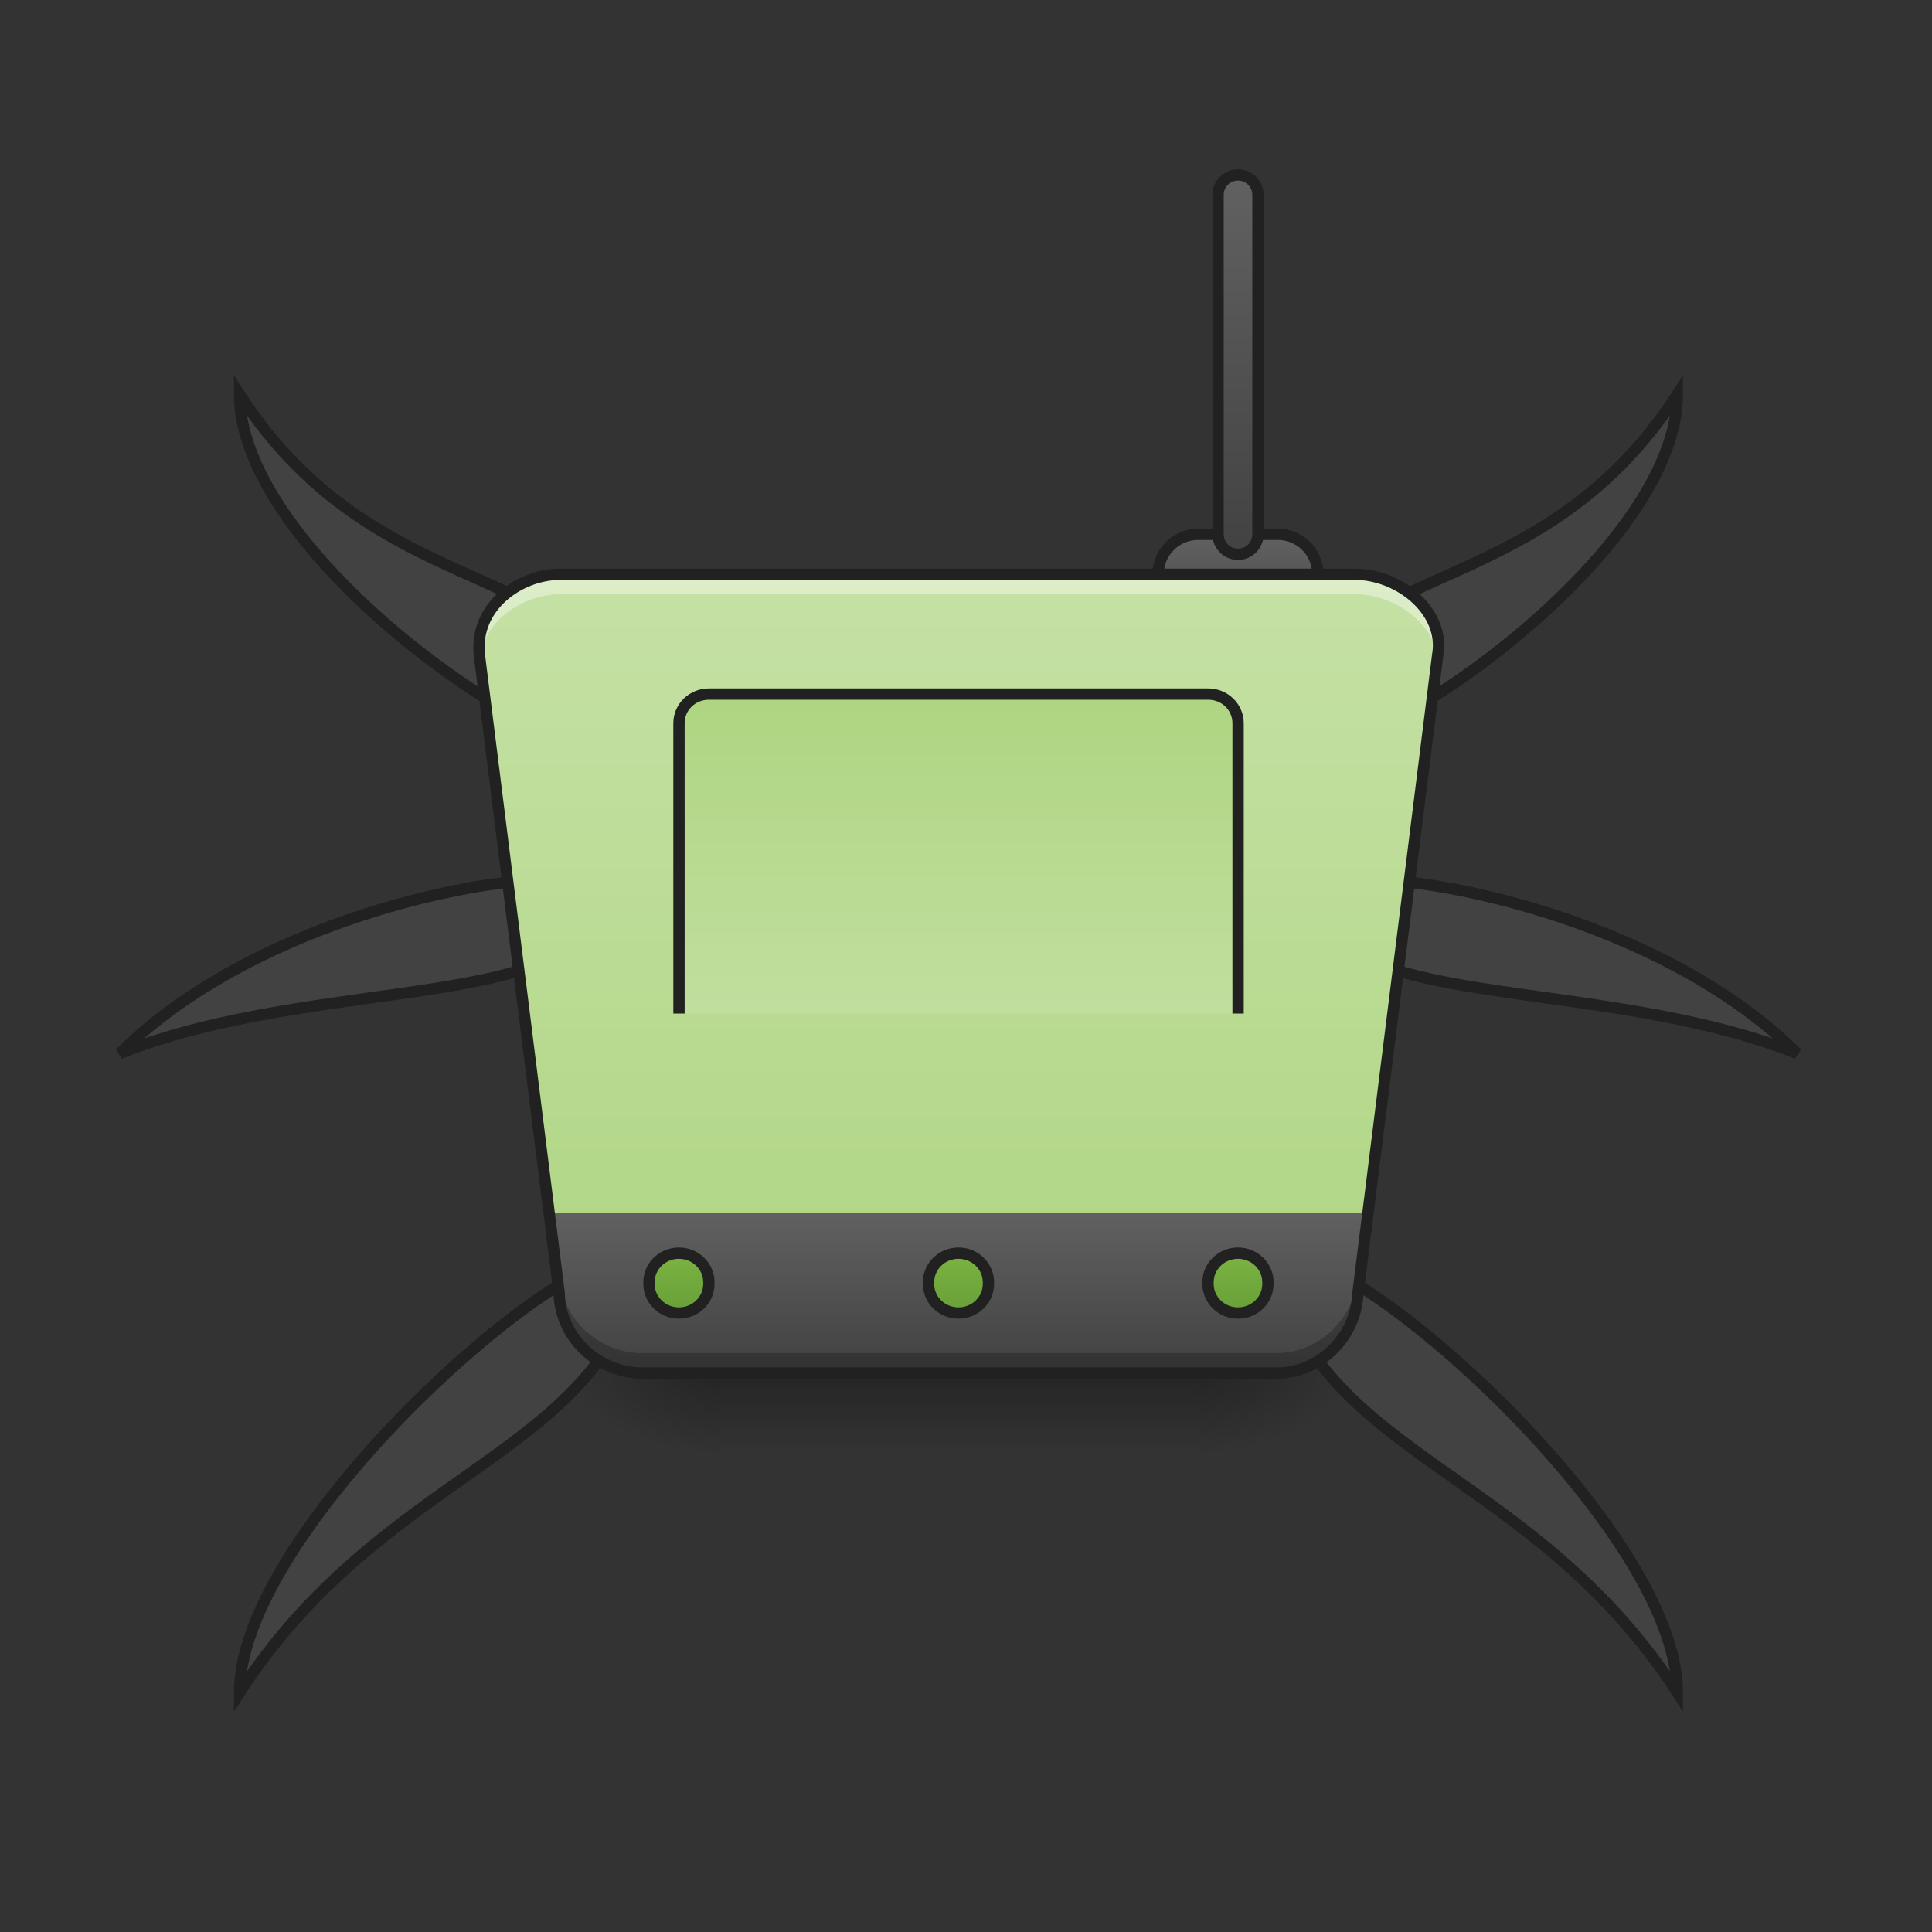 <?xml version="1.0" encoding="UTF-8"?>
<svg xmlns="http://www.w3.org/2000/svg" xmlns:xlink="http://www.w3.org/1999/xlink" width="128pt" height="128pt" viewBox="0 0 128 128" version="1.1">
<rect x="0" y="0" width="128" height="128" fill="#333333" stroke="none"/>
<defs>
<linearGradient id="linear0" gradientUnits="userSpaceOnUse" x1="254" y1="233.5" x2="254" y2="254.667" gradientTransform="matrix(0.25,0,0,0.25,-0,32.586)">
<stop offset="0" style="stop-color:rgb(0%,0%,0%);stop-opacity:0.275;"/>
<stop offset="1" style="stop-color:rgb(0%,0%,0%);stop-opacity:0;"/>
</linearGradient>
<radialGradient id="radial0" gradientUnits="userSpaceOnUse" cx="450.909" cy="189.579" fx="450.909" fy="189.579" r="21.167" gradientTransform="matrix(0,-0.313,-0.563,-0,184.708,233.213)">
<stop offset="0" style="stop-color:rgb(0%,0%,0%);stop-opacity:0.314;"/>
<stop offset="0.222" style="stop-color:rgb(0%,0%,0%);stop-opacity:0.275;"/>
<stop offset="1" style="stop-color:rgb(0%,0%,0%);stop-opacity:0;"/>
</radialGradient>
<radialGradient id="radial1" gradientUnits="userSpaceOnUse" cx="450.909" cy="189.579" fx="450.909" fy="189.579" r="21.167" gradientTransform="matrix(-0,0.313,0.563,0,-57.696,-51.279)">
<stop offset="0" style="stop-color:rgb(0%,0%,0%);stop-opacity:0.314;"/>
<stop offset="0.222" style="stop-color:rgb(0%,0%,0%);stop-opacity:0.275;"/>
<stop offset="1" style="stop-color:rgb(0%,0%,0%);stop-opacity:0;"/>
</radialGradient>
<radialGradient id="radial2" gradientUnits="userSpaceOnUse" cx="450.909" cy="189.579" fx="450.909" fy="189.579" r="21.167" gradientTransform="matrix(-0,-0.313,0.563,-0,-57.696,233.213)">
<stop offset="0" style="stop-color:rgb(0%,0%,0%);stop-opacity:0.314;"/>
<stop offset="0.222" style="stop-color:rgb(0%,0%,0%);stop-opacity:0.275;"/>
<stop offset="1" style="stop-color:rgb(0%,0%,0%);stop-opacity:0;"/>
</radialGradient>
<radialGradient id="radial3" gradientUnits="userSpaceOnUse" cx="450.909" cy="189.579" fx="450.909" fy="189.579" r="21.167" gradientTransform="matrix(0,0.313,-0.563,0,184.708,-51.279)">
<stop offset="0" style="stop-color:rgb(0%,0%,0%);stop-opacity:0.314;"/>
<stop offset="0.222" style="stop-color:rgb(0%,0%,0%);stop-opacity:0.275;"/>
<stop offset="1" style="stop-color:rgb(0%,0%,0%);stop-opacity:0;"/>
</radialGradient>
<linearGradient id="linear1" gradientUnits="userSpaceOnUse" x1="328.083" y1="-41.667" x2="328.083" y2="-73.417" >
<stop offset="0" style="stop-color:rgb(25.882%,25.882%,25.882%);stop-opacity:1;"/>
<stop offset="1" style="stop-color:rgb(38.039%,38.039%,38.039%);stop-opacity:1;"/>
</linearGradient>
<linearGradient id="linear2" gradientUnits="userSpaceOnUse" x1="254" y1="148.833" x2="254" y2="-62.833" gradientTransform="matrix(0.25,0,0,0.25,0,53.755)">
<stop offset="0" style="stop-color:rgb(68.235%,83.529%,50.588%);stop-opacity:1;"/>
<stop offset="1" style="stop-color:rgb(77.255%,88.235%,64.706%);stop-opacity:1;"/>
</linearGradient>
<linearGradient id="linear3" gradientUnits="userSpaceOnUse" x1="328.083" y1="-68.125" x2="328.083" y2="-168.667" gradientTransform="matrix(1,0,0,1,0,0)">
<stop offset="0" style="stop-color:rgb(25.882%,25.882%,25.882%);stop-opacity:1;"/>
<stop offset="1" style="stop-color:rgb(38.039%,38.039%,38.039%);stop-opacity:1;"/>
</linearGradient>
<linearGradient id="linear4" gradientUnits="userSpaceOnUse" x1="960" y1="1375.118" x2="960" y2="1215.118" gradientTransform="matrix(0.066,0,0,0.066,0,0)">
<stop offset="0" style="stop-color:rgb(25.882%,25.882%,25.882%);stop-opacity:1;"/>
<stop offset="1" style="stop-color:rgb(38.039%,38.039%,38.039%);stop-opacity:1;"/>
</linearGradient>
<linearGradient id="linear5" gradientUnits="userSpaceOnUse" x1="185.208" y1="132.958" x2="185.208" y2="117.083" gradientTransform="matrix(1,0,0,1,-2.646,0)">
<stop offset="0" style="stop-color:rgb(40.784%,62.353%,21.961%);stop-opacity:1;"/>
<stop offset="1" style="stop-color:rgb(48.627%,70.196%,25.882%);stop-opacity:1;"/>
</linearGradient>
<linearGradient id="linear6" gradientUnits="userSpaceOnUse" x1="185.208" y1="132.958" x2="185.208" y2="117.083" gradientTransform="matrix(1,0,0,1,71.438,0)">
<stop offset="0" style="stop-color:rgb(40.784%,62.353%,21.961%);stop-opacity:1;"/>
<stop offset="1" style="stop-color:rgb(48.627%,70.196%,25.882%);stop-opacity:1;"/>
</linearGradient>
<linearGradient id="linear7" gradientUnits="userSpaceOnUse" x1="185.208" y1="132.958" x2="185.208" y2="117.083" gradientTransform="matrix(1,0,0,1,145.521,0)">
<stop offset="0" style="stop-color:rgb(40.784%,62.353%,21.961%);stop-opacity:1;"/>
<stop offset="1" style="stop-color:rgb(48.627%,70.196%,25.882%);stop-opacity:1;"/>
</linearGradient>
<linearGradient id="linear8" gradientUnits="userSpaceOnUse" x1="254" y1="-31.083" x2="254" y2="74.75" gradientTransform="matrix(0.25,0,0,0.25,0,53.755)">
<stop offset="0" style="stop-color:rgb(68.235%,83.529%,50.588%);stop-opacity:1;"/>
<stop offset="1" style="stop-color:rgb(77.255%,88.235%,64.706%);stop-opacity:1;"/>
</linearGradient>
</defs>
<g id="surface1">
<path style=" stroke:none;fill-rule:nonzero;fill:url(#linear0);" d="M 47.629 90.969 L 79.383 90.969 L 79.383 96.258 L 47.629 96.258 Z M 47.629 90.969 "/>
<path style=" stroke:none;fill-rule:nonzero;fill:url(#radial0);" d="M 79.383 90.969 L 89.969 90.969 L 89.969 85.676 L 79.383 85.676 Z M 79.383 90.969 "/>
<path style=" stroke:none;fill-rule:nonzero;fill:url(#radial1);" d="M 47.629 90.969 L 37.047 90.969 L 37.047 96.258 L 47.629 96.258 Z M 47.629 90.969 "/>
<path style=" stroke:none;fill-rule:nonzero;fill:url(#radial2);" d="M 47.629 90.969 L 37.047 90.969 L 37.047 85.676 L 47.629 85.676 Z M 47.629 90.969 "/>
<path style=" stroke:none;fill-rule:nonzero;fill:url(#radial3);" d="M 79.383 90.969 L 89.969 90.969 L 89.969 96.258 L 79.383 96.258 Z M 79.383 90.969 "/>
<path style="fill-rule:nonzero;fill:rgb(25.882%,25.882%,25.882%);fill-opacity:1;stroke-width:3;stroke-linecap:round;stroke-linejoin:miter;stroke:rgb(12.941%,12.941%,12.941%);stroke-opacity:1;stroke-miterlimit:4;" d="M 169.328 122.374 C 158.094 170.76 101.381 174.947 63.494 233.504 C 63.494 185.868 166.75 99.579 169.328 122.374 Z M 169.328 122.374 " transform="matrix(0.25,0,0,0.25,0,53.755)"/>
<path style="fill-rule:nonzero;fill:rgb(25.882%,25.882%,25.882%);fill-opacity:1;stroke-width:3;stroke-linecap:round;stroke-linejoin:miter;stroke:rgb(12.941%,12.941%,12.941%);stroke-opacity:1;stroke-miterlimit:4;" d="M 158.75 21.837 C 158.75 53.584 84.664 43.007 31.747 64.161 C 74.087 21.837 158.75 11.244 158.75 21.837 Z M 158.75 21.837 " transform="matrix(0.25,0,0,0.25,0,53.755)"/>
<path style="fill-rule:nonzero;fill:rgb(25.882%,25.882%,25.882%);fill-opacity:1;stroke-width:3;stroke-linecap:round;stroke-linejoin:miter;stroke:rgb(12.941%,12.941%,12.941%);stroke-opacity:1;stroke-miterlimit:4;" d="M 338.671 122.374 C 349.904 170.76 406.617 174.947 444.504 233.504 C 444.504 185.868 341.249 99.579 338.671 122.374 Z M 338.671 122.374 " transform="matrix(0.25,0,0,0.25,0,53.755)"/>
<path style="fill-rule:nonzero;fill:rgb(25.882%,25.882%,25.882%);fill-opacity:1;stroke-width:3;stroke-linecap:round;stroke-linejoin:miter;stroke:rgb(12.941%,12.941%,12.941%);stroke-opacity:1;stroke-miterlimit:4;" d="M 169.328 -20.503 C 158.094 -68.873 101.381 -51.906 63.494 -110.463 C 63.494 -62.827 166.75 2.292 169.328 -20.503 Z M 169.328 -20.503 " transform="matrix(0.25,0,0,0.25,0,53.755)"/>
<path style="fill-rule:nonzero;fill:rgb(25.882%,25.882%,25.882%);fill-opacity:1;stroke-width:3;stroke-linecap:round;stroke-linejoin:miter;stroke:rgb(12.941%,12.941%,12.941%);stroke-opacity:1;stroke-miterlimit:4;" d="M 338.671 -20.503 C 349.904 -68.873 406.617 -51.906 444.504 -110.463 C 444.504 -62.827 341.249 2.292 338.671 -20.503 Z M 338.671 -20.503 " transform="matrix(0.25,0,0,0.25,0,53.755)"/>
<path style="fill-rule:nonzero;fill:rgb(25.882%,25.882%,25.882%);fill-opacity:1;stroke-width:3;stroke-linecap:round;stroke-linejoin:miter;stroke:rgb(12.941%,12.941%,12.941%);stroke-opacity:1;stroke-miterlimit:4;" d="M 349.248 21.837 C 349.248 53.584 423.335 43.007 476.251 64.161 C 433.912 21.837 349.248 11.244 349.248 21.837 Z M 349.248 21.837 " transform="matrix(0.25,0,0,0.25,0,53.755)"/>
<path style="fill-rule:nonzero;fill:url(#linear1);stroke-width:3;stroke-linecap:round;stroke-linejoin:miter;stroke:rgb(12.941%,12.941%,12.941%);stroke-opacity:1;stroke-miterlimit:4;" d="M 317.501 -73.42 L 338.671 -73.42 C 344.514 -73.42 349.248 -68.686 349.248 -62.827 L 349.248 -52.25 C 349.248 -46.407 344.514 -41.673 338.671 -41.673 L 317.501 -41.673 C 311.658 -41.673 306.924 -46.407 306.924 -52.25 L 306.924 -62.827 C 306.924 -68.686 311.658 -73.42 317.501 -73.42 Z M 317.501 -73.42 " transform="matrix(0.25,0,0,0.25,0,53.755)"/>
<path style=" stroke:none;fill-rule:nonzero;fill:url(#linear2);" d="M 37.047 38.047 L 89.969 38.047 C 92.914 38.172 95.711 40.617 95.258 43.336 L 89.969 85.676 C 89.82 88.703 87.363 90.926 84.676 90.969 L 42.336 90.969 C 39.309 90.82 37.086 88.363 37.047 85.676 L 31.754 43.336 C 31.453 40.176 34.383 38.086 37.047 38.047 Z M 37.047 38.047 "/>
<path style="fill-rule:nonzero;fill:url(#linear3);stroke-width:3;stroke-linecap:round;stroke-linejoin:miter;stroke:rgb(12.941%,12.941%,12.941%);stroke-opacity:1;stroke-miterlimit:4;" d="M 328.078 -168.661 C 331 -168.661 333.374 -166.302 333.374 -163.38 L 333.374 -73.42 C 333.374 -70.498 331 -68.123 328.078 -68.123 C 325.156 -68.123 322.797 -70.498 322.797 -73.42 L 322.797 -163.38 C 322.797 -166.302 325.156 -168.661 328.078 -168.661 Z M 328.078 -168.661 " transform="matrix(0.25,0,0,0.25,0,53.755)"/>
<path style=" stroke:none;fill-rule:nonzero;fill:url(#linear4);" d="M 36.383 80.383 L 37.047 85.676 C 37.086 88.363 39.309 90.82 42.336 90.969 L 84.676 90.969 C 87.363 90.926 89.82 88.703 89.969 85.676 L 90.629 80.383 Z M 36.383 80.383 "/>
<path style="fill-rule:nonzero;fill:url(#linear5);stroke-width:3;stroke-linecap:round;stroke-linejoin:miter;stroke:rgb(12.941%,12.941%,12.941%);stroke-opacity:1;stroke-miterlimit:4;" d="M 179.92 117.078 C 184.295 117.078 187.857 120.53 187.857 124.796 L 187.857 125.249 C 187.857 129.498 184.295 132.951 179.92 132.951 C 175.53 132.951 171.984 129.498 171.984 125.249 L 171.984 124.796 C 171.984 120.53 175.53 117.078 179.92 117.078 Z M 179.92 117.078 " transform="matrix(0.25,0,0,0.25,0,53.755)"/>
<path style="fill-rule:nonzero;fill:url(#linear6);stroke-width:3;stroke-linecap:round;stroke-linejoin:miter;stroke:rgb(12.941%,12.941%,12.941%);stroke-opacity:1;stroke-miterlimit:4;" d="M 254.007 117.078 C 258.382 117.078 261.944 120.53 261.944 124.796 L 261.944 125.249 C 261.944 129.498 258.382 132.951 254.007 132.951 C 249.617 132.951 246.07 129.498 246.07 125.249 L 246.07 124.796 C 246.07 120.53 249.617 117.078 254.007 117.078 Z M 254.007 117.078 " transform="matrix(0.25,0,0,0.25,0,53.755)"/>
<path style="fill-rule:nonzero;fill:url(#linear7);stroke-width:3;stroke-linecap:round;stroke-linejoin:miter;stroke:rgb(12.941%,12.941%,12.941%);stroke-opacity:1;stroke-miterlimit:4;" d="M 328.078 117.078 C 332.468 117.078 336.015 120.53 336.015 124.796 L 336.015 125.249 C 336.015 129.498 332.468 132.951 328.078 132.951 C 323.703 132.951 320.141 129.498 320.141 125.249 L 320.141 124.796 C 320.141 120.53 323.703 117.078 328.078 117.078 Z M 328.078 117.078 " transform="matrix(0.25,0,0,0.25,0,53.755)"/>
<path style=" stroke:none;fill-rule:nonzero;fill:rgb(100%,100%,100%);fill-opacity:0.392;" d="M 37.047 38.047 C 34.383 38.086 31.453 40.176 31.754 43.336 L 31.781 43.559 C 32.16 41.023 34.707 39.406 37.047 39.367 L 89.969 39.367 C 92.461 39.473 94.844 41.242 95.246 43.43 L 95.258 43.336 C 95.711 40.617 92.914 38.172 89.969 38.047 Z M 37.047 38.047 "/>
<path style=" stroke:none;fill-rule:nonzero;fill:rgb(0%,0%,0%);fill-opacity:0.235;" d="M 95.246 42.109 L 89.969 84.352 C 89.82 87.379 87.363 89.602 84.676 89.645 L 42.336 89.645 C 39.309 89.5 37.086 87.039 37.047 84.352 L 31.781 42.238 C 31.727 42.586 31.715 42.953 31.754 43.336 L 37.047 85.676 C 37.086 88.363 39.309 90.82 42.336 90.969 L 84.676 90.969 C 87.363 90.926 89.82 88.703 89.969 85.676 L 95.258 43.336 C 95.328 42.918 95.32 42.508 95.246 42.109 Z M 95.246 42.109 "/>
<path style=" stroke:none;fill-rule:nonzero;fill:rgb(12.941%,12.941%,12.941%);fill-opacity:1;" d="M 37.039 37.672 C 35.613 37.691 34.137 38.254 33.039 39.242 C 31.938 40.23 31.219 41.668 31.379 43.371 L 31.379 43.379 L 36.672 85.723 L 36.672 85.68 C 36.715 88.57 39.098 91.188 42.32 91.34 L 42.328 91.344 L 84.68 91.344 C 87.57 91.297 90.188 88.914 90.34 85.691 L 90.34 85.723 L 95.629 43.398 C 95.879 41.898 95.227 40.48 94.148 39.449 C 93.066 38.414 91.555 37.738 89.984 37.672 Z M 37.051 38.422 L 89.949 38.422 C 91.328 38.48 92.684 39.086 93.629 39.988 C 94.57 40.891 95.09 42.059 94.891 43.277 L 94.887 43.285 L 89.594 85.641 L 89.594 85.656 C 89.457 88.492 87.152 90.555 84.668 90.594 L 42.352 90.594 C 39.52 90.453 37.457 88.152 37.422 85.668 L 37.422 85.648 L 32.125 43.301 C 31.988 41.844 32.586 40.656 33.539 39.801 C 34.496 38.941 35.816 38.438 37.051 38.422 Z M 37.051 38.422 "/>
<path style=" stroke:none;fill-rule:nonzero;fill:url(#linear8);" d="M 46.969 45.984 C 45.867 45.984 44.984 46.844 44.984 47.914 L 44.984 67.152 L 82.027 67.152 L 82.027 47.914 C 82.027 46.844 81.145 45.984 80.043 45.984 Z M 46.969 45.984 "/>
<path style=" stroke:none;fill-rule:nonzero;fill:rgb(12.941%,12.941%,12.941%);fill-opacity:1;" d="M 46.969 45.609 C 45.672 45.609 44.609 46.637 44.609 47.914 L 44.609 67.152 L 45.359 67.152 L 45.359 47.914 C 45.359 47.051 46.062 46.359 46.969 46.359 L 80.043 46.359 C 80.949 46.359 81.652 47.051 81.652 47.914 L 81.652 67.152 L 82.402 67.152 L 82.402 47.914 C 82.402 46.637 81.34 45.609 80.043 45.609 Z M 46.969 45.609 "/>
</g>
</svg>
